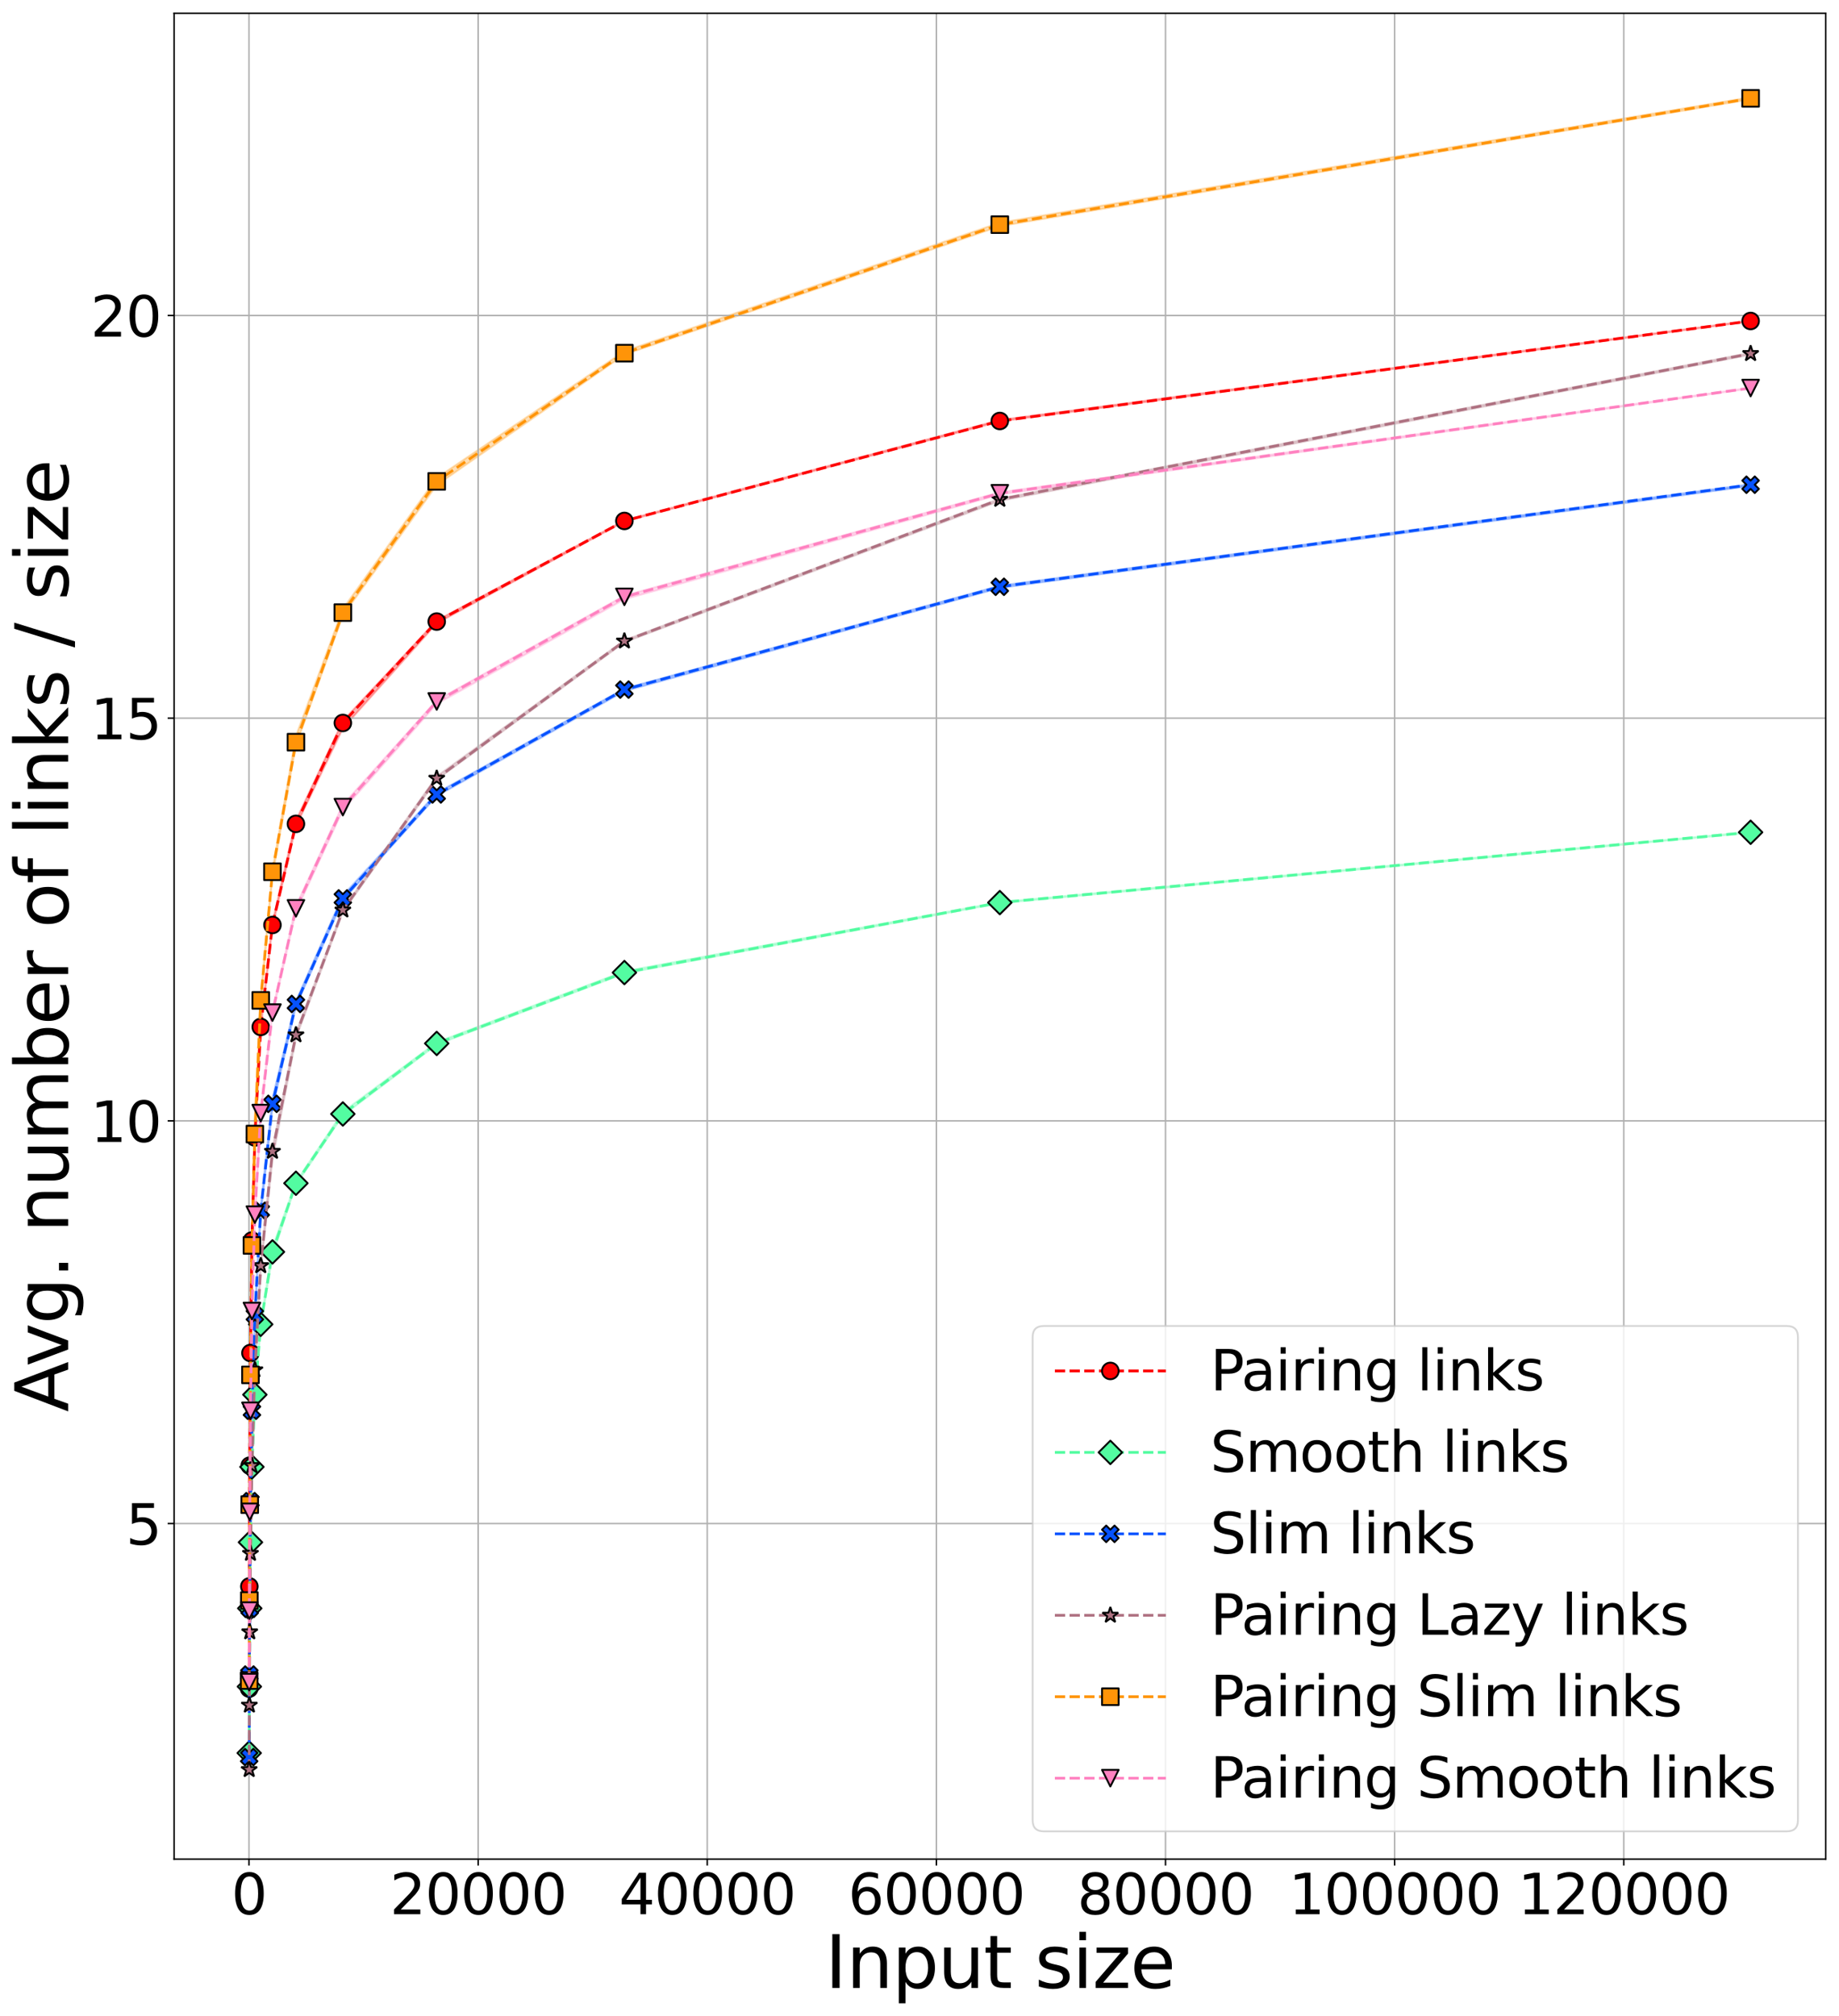 <?xml version="1.0" encoding="utf-8" standalone="no"?>
<!DOCTYPE svg PUBLIC "-//W3C//DTD SVG 1.1//EN"
  "http://www.w3.org/Graphics/SVG/1.1/DTD/svg11.dtd">
<svg height="1090.099pt" version="1.1" viewBox="0 0 994.12 1090.099" width="994.12pt" xmlns="http://www.w3.org/2000/svg" xmlns:xlink="http://www.w3.org/1999/xlink">
 <defs>
  <style type="text/css">*{stroke-linecap:butt;stroke-linejoin:round;}</style>
 </defs>
 <g id="figure_1">
  <g id="patch_1">
   <path d="M 0 1090.099 
L 994.12 1090.099 
L 994.12 0 
L 0 0 
z
" style="fill:#ffffff;"/>
  </g>
  <g id="axes_1">
   <g id="patch_2">
    <path d="M 94.12 1005.12 
L 986.92 1005.12 
L 986.92 7.2 
L 94.12 7.2 
z
" style="fill:#ffffff;"/>
   </g>
   <g id="PolyCollection_1">
    <defs>
     <path d="M 134.702 -184.765 
L 134.702 -171.159 
L 134.801 -217.421 
L 134.999 -293.618 
L 135.395 -355.187 
L 136.188 -414.886 
L 137.773 -471.353 
L 140.944 -533.816 
L 147.286 -589.135 
L 159.969 -643.37 
L 185.336 -696.335 
L 236.069 -753.094 
L 337.536 -808.142 
L 540.47 -862.243 
L 946.338 -916.361 
L 946.338 -916.766 
L 946.338 -916.766 
L 540.47 -863.028 
L 337.536 -808.76 
L 236.069 -754.668 
L 185.336 -700.39 
L 159.969 -646.485 
L 147.286 -591.304 
L 140.944 -535.644 
L 137.773 -479.602 
L 136.188 -421.349 
L 135.395 -365.052 
L 134.999 -303.823 
L 134.801 -241.913 
L 134.702 -184.765 
z
" id="m5016febc7d" style="stroke:#fe0002;stroke-opacity:0.3;"/>
    </defs>
    <g clip-path="url(#p5a6d8e1f2a)">
     <use style="fill:#fe0002;fill-opacity:0.3;stroke:#fe0002;stroke-opacity:0.3;" x="0" xlink:href="#m5016febc7d" y="1090.099"/>
    </g>
   </g>
   <g id="PolyCollection_2">
    <defs>
     <path d="M 134.702 -152.11 
L 134.702 -135.782 
L 134.801 -172.519 
L 134.999 -214.019 
L 135.395 -251.778 
L 136.188 -293.278 
L 137.773 -334.608 
L 140.944 -372.578 
L 147.286 -411.357 
L 159.969 -449.455 
L 185.336 -486.99 
L 236.069 -525.296 
L 337.536 -563.751 
L 540.47 -601.757 
L 946.338 -639.839 
L 946.338 -640.343 
L 946.338 -640.343 
L 540.47 -602.404 
L 337.536 -565.02 
L 236.069 -526.622 
L 185.336 -489.01 
L 159.969 -451.018 
L 147.286 -415.63 
L 140.944 -374.662 
L 137.773 -337.074 
L 136.188 -301.271 
L 135.395 -258.581 
L 134.999 -228.987 
L 134.801 -186.126 
L 134.702 -152.11 
z
" id="m55e5a6b02f" style="stroke:#53fca1;stroke-opacity:0.3;"/>
    </defs>
    <g clip-path="url(#p5a6d8e1f2a)">
     <use style="fill:#53fca1;fill-opacity:0.3;stroke:#53fca1;stroke-opacity:0.3;" x="0" xlink:href="#m55e5a6b02f" y="1090.099"/>
    </g>
   </g>
   <g id="PolyCollection_3">
    <defs>
     <path d="M 134.702 -146.667 
L 134.702 -130.339 
L 134.801 -179.323 
L 134.999 -210.618 
L 135.395 -273.888 
L 136.188 -324.062 
L 137.773 -376.023 
L 140.944 -433.043 
L 147.286 -491.019 
L 159.969 -546.019 
L 185.336 -603.295 
L 236.069 -659.693 
L 337.536 -716.393 
L 540.47 -772.199 
L 946.338 -827.328 
L 946.338 -828.353 
L 946.338 -828.353 
L 540.47 -773.451 
L 337.536 -717.833 
L 236.069 -661.425 
L 185.336 -605.936 
L 159.969 -548.89 
L 147.286 -496.292 
L 140.944 -437.89 
L 137.773 -380.955 
L 136.188 -328.655 
L 135.395 -281.372 
L 134.999 -235.79 
L 134.801 -195.651 
L 134.702 -146.667 
z
" id="m3b54f3c8e2" style="stroke:#0652ff;stroke-opacity:0.3;"/>
    </defs>
    <g clip-path="url(#p5a6d8e1f2a)">
     <use style="fill:#0652ff;fill-opacity:0.3;stroke:#0652ff;stroke-opacity:0.3;" x="0" xlink:href="#m3b54f3c8e2" y="1090.099"/>
    </g>
   </g>
   <g id="PolyCollection_4">
    <defs>
     <path d="M 134.702 -137.142 
L 134.702 -130.339 
L 134.801 -165.036 
L 134.999 -204.835 
L 135.395 -247.866 
L 136.188 -294.893 
L 137.773 -343.835 
L 140.944 -402.959 
L 147.286 -463.041 
L 159.969 -528.788 
L 185.336 -596.983 
L 236.069 -668.548 
L 337.536 -742.823 
L 540.47 -819.248 
L 946.338 -898.344 
L 946.338 -899.41 
L 946.338 -899.41 
L 540.47 -820.516 
L 337.536 -743.968 
L 236.069 -670.393 
L 185.336 -598.431 
L 159.969 -531.674 
L 147.286 -469.419 
L 140.944 -407.849 
L 137.773 -354.082 
L 136.188 -300.251 
L 135.395 -252.628 
L 134.999 -214.7 
L 134.801 -173.2 
L 134.702 -137.142 
z
" id="mf29728b26a" style="stroke:#ae7181;stroke-opacity:0.3;"/>
    </defs>
    <g clip-path="url(#p5a6d8e1f2a)">
     <use style="fill:#ae7181;fill-opacity:0.3;stroke:#ae7181;stroke-opacity:0.3;" x="0" xlink:href="#mf29728b26a" y="1090.099"/>
    </g>
   </g>
   <g id="PolyCollection_5">
    <defs>
     <path d="M 134.702 -184.765 
L 134.702 -177.962 
L 134.801 -214.7 
L 134.999 -259.261 
L 135.395 -335.798 
L 136.188 -410.549 
L 137.773 -468.59 
L 140.944 -547.38 
L 147.286 -616.731 
L 159.969 -687.092 
L 185.336 -757.333 
L 236.069 -827.821 
L 337.536 -898.384 
L 540.47 -967.766 
L 946.338 -1036.419 
L 946.338 -1037.539 
L 946.338 -1037.539 
L 540.47 -969.73 
L 337.536 -900.254 
L 236.069 -831.709 
L 185.336 -760.923 
L 159.969 -692.184 
L 147.286 -619.793 
L 140.944 -551.972 
L 137.773 -485.13 
L 136.188 -422.455 
L 135.395 -354.847 
L 134.999 -289.196 
L 134.801 -243.954 
L 134.702 -184.765 
z
" id="mccf83c9c33" style="stroke:#ff9408;stroke-opacity:0.3;"/>
    </defs>
    <g clip-path="url(#p5a6d8e1f2a)">
     <use style="fill:#ff9408;fill-opacity:0.3;stroke:#ff9408;stroke-opacity:0.3;" x="0" xlink:href="#mccf83c9c33" y="1090.099"/>
    </g>
   </g>
   <g id="PolyCollection_6">
    <defs>
     <path d="M 134.702 -191.569 
L 134.702 -165.716 
L 134.801 -208.577 
L 134.999 -269.806 
L 135.395 -316.409 
L 136.188 -377.893 
L 137.773 -429.811 
L 140.944 -486.406 
L 147.286 -541.767 
L 159.969 -597.283 
L 185.336 -652.098 
L 236.069 -709.479 
L 337.536 -766.08 
L 540.47 -822.694 
L 946.338 -880.075 
L 946.338 -880.442 
L 946.338 -880.442 
L 540.47 -823.957 
L 337.536 -768.095 
L 236.069 -711.577 
L 185.336 -655.082 
L 159.969 -600.318 
L 147.286 -543.606 
L 140.944 -489.51 
L 137.773 -438.358 
L 136.188 -389.969 
L 135.395 -334.608 
L 134.999 -277.97 
L 134.801 -226.946 
L 134.702 -191.569 
z
" id="m7348fcbf66" style="stroke:#ff81c0;stroke-opacity:0.3;"/>
    </defs>
    <g clip-path="url(#p5a6d8e1f2a)">
     <use style="fill:#ff81c0;fill-opacity:0.3;stroke:#ff81c0;stroke-opacity:0.3;" x="0" xlink:href="#m7348fcbf66" y="1090.099"/>
    </g>
   </g>
   <g id="matplotlib.axis_1">
    <g id="xtick_1">
     <g id="line2d_1">
      <path clip-path="url(#p5a6d8e1f2a)" d="M 134.602 1005.12 
L 134.602 7.2 
" style="fill:none;stroke:#b0b0b0;stroke-linecap:square;stroke-width:0.8;"/>
     </g>
     <g id="line2d_2">
      <defs>
       <path d="M 0 0 
L 0 3.5 
" id="m77de01a3bf" style="stroke:#000000;stroke-width:0.8;"/>
      </defs>
      <g>
       <use style="stroke:#000000;stroke-width:0.8;" x="134.602" xlink:href="#m77de01a3bf" y="1005.12"/>
      </g>
     </g>
     <g id="text_1">
      <!-- 0 -->
      <g transform="translate(125.059 1034.915)scale(0.3 -0.3)">
       <defs>
        <path d="M 2034 4250 
Q 1547 4250 1301 3770 
Q 1056 3291 1056 2328 
Q 1056 1369 1301 889 
Q 1547 409 2034 409 
Q 2525 409 2770 889 
Q 3016 1369 3016 2328 
Q 3016 3291 2770 3770 
Q 2525 4250 2034 4250 
z
M 2034 4750 
Q 2819 4750 3233 4129 
Q 3647 3509 3647 2328 
Q 3647 1150 3233 529 
Q 2819 -91 2034 -91 
Q 1250 -91 836 529 
Q 422 1150 422 2328 
Q 422 3509 836 4129 
Q 1250 4750 2034 4750 
z
" id="DejaVuSans-30" transform="scale(0.016)"/>
       </defs>
       <use xlink:href="#DejaVuSans-30"/>
      </g>
     </g>
    </g>
    <g id="xtick_2">
     <g id="line2d_3">
      <path clip-path="url(#p5a6d8e1f2a)" d="M 258.463 1005.12 
L 258.463 7.2 
" style="fill:none;stroke:#b0b0b0;stroke-linecap:square;stroke-width:0.8;"/>
     </g>
     <g id="line2d_4">
      <g>
       <use style="stroke:#000000;stroke-width:0.8;" x="258.463" xlink:href="#m77de01a3bf" y="1005.12"/>
      </g>
     </g>
     <g id="text_2">
      <!-- 20000 -->
      <g transform="translate(210.745 1034.915)scale(0.3 -0.3)">
       <defs>
        <path d="M 1228 531 
L 3431 531 
L 3431 0 
L 469 0 
L 469 531 
Q 828 903 1448 1529 
Q 2069 2156 2228 2338 
Q 2531 2678 2651 2914 
Q 2772 3150 2772 3378 
Q 2772 3750 2511 3984 
Q 2250 4219 1831 4219 
Q 1534 4219 1204 4116 
Q 875 4013 500 3803 
L 500 4441 
Q 881 4594 1212 4672 
Q 1544 4750 1819 4750 
Q 2544 4750 2975 4387 
Q 3406 4025 3406 3419 
Q 3406 3131 3298 2873 
Q 3191 2616 2906 2266 
Q 2828 2175 2409 1742 
Q 1991 1309 1228 531 
z
" id="DejaVuSans-32" transform="scale(0.016)"/>
       </defs>
       <use xlink:href="#DejaVuSans-32"/>
       <use x="63.623" xlink:href="#DejaVuSans-30"/>
       <use x="127.246" xlink:href="#DejaVuSans-30"/>
       <use x="190.869" xlink:href="#DejaVuSans-30"/>
       <use x="254.492" xlink:href="#DejaVuSans-30"/>
      </g>
     </g>
    </g>
    <g id="xtick_3">
     <g id="line2d_5">
      <path clip-path="url(#p5a6d8e1f2a)" d="M 382.324 1005.12 
L 382.324 7.2 
" style="fill:none;stroke:#b0b0b0;stroke-linecap:square;stroke-width:0.8;"/>
     </g>
     <g id="line2d_6">
      <g>
       <use style="stroke:#000000;stroke-width:0.8;" x="382.324" xlink:href="#m77de01a3bf" y="1005.12"/>
      </g>
     </g>
     <g id="text_3">
      <!-- 40000 -->
      <g transform="translate(334.606 1034.915)scale(0.3 -0.3)">
       <defs>
        <path d="M 2419 4116 
L 825 1625 
L 2419 1625 
L 2419 4116 
z
M 2253 4666 
L 3047 4666 
L 3047 1625 
L 3713 1625 
L 3713 1100 
L 3047 1100 
L 3047 0 
L 2419 0 
L 2419 1100 
L 313 1100 
L 313 1709 
L 2253 4666 
z
" id="DejaVuSans-34" transform="scale(0.016)"/>
       </defs>
       <use xlink:href="#DejaVuSans-34"/>
       <use x="63.623" xlink:href="#DejaVuSans-30"/>
       <use x="127.246" xlink:href="#DejaVuSans-30"/>
       <use x="190.869" xlink:href="#DejaVuSans-30"/>
       <use x="254.492" xlink:href="#DejaVuSans-30"/>
      </g>
     </g>
    </g>
    <g id="xtick_4">
     <g id="line2d_7">
      <path clip-path="url(#p5a6d8e1f2a)" d="M 506.185 1005.12 
L 506.185 7.2 
" style="fill:none;stroke:#b0b0b0;stroke-linecap:square;stroke-width:0.8;"/>
     </g>
     <g id="line2d_8">
      <g>
       <use style="stroke:#000000;stroke-width:0.8;" x="506.185" xlink:href="#m77de01a3bf" y="1005.12"/>
      </g>
     </g>
     <g id="text_4">
      <!-- 60000 -->
      <g transform="translate(458.467 1034.915)scale(0.3 -0.3)">
       <defs>
        <path d="M 2113 2584 
Q 1688 2584 1439 2293 
Q 1191 2003 1191 1497 
Q 1191 994 1439 701 
Q 1688 409 2113 409 
Q 2538 409 2786 701 
Q 3034 994 3034 1497 
Q 3034 2003 2786 2293 
Q 2538 2584 2113 2584 
z
M 3366 4563 
L 3366 3988 
Q 3128 4100 2886 4159 
Q 2644 4219 2406 4219 
Q 1781 4219 1451 3797 
Q 1122 3375 1075 2522 
Q 1259 2794 1537 2939 
Q 1816 3084 2150 3084 
Q 2853 3084 3261 2657 
Q 3669 2231 3669 1497 
Q 3669 778 3244 343 
Q 2819 -91 2113 -91 
Q 1303 -91 875 529 
Q 447 1150 447 2328 
Q 447 3434 972 4092 
Q 1497 4750 2381 4750 
Q 2619 4750 2861 4703 
Q 3103 4656 3366 4563 
z
" id="DejaVuSans-36" transform="scale(0.016)"/>
       </defs>
       <use xlink:href="#DejaVuSans-36"/>
       <use x="63.623" xlink:href="#DejaVuSans-30"/>
       <use x="127.246" xlink:href="#DejaVuSans-30"/>
       <use x="190.869" xlink:href="#DejaVuSans-30"/>
       <use x="254.492" xlink:href="#DejaVuSans-30"/>
      </g>
     </g>
    </g>
    <g id="xtick_5">
     <g id="line2d_9">
      <path clip-path="url(#p5a6d8e1f2a)" d="M 630.046 1005.12 
L 630.046 7.2 
" style="fill:none;stroke:#b0b0b0;stroke-linecap:square;stroke-width:0.8;"/>
     </g>
     <g id="line2d_10">
      <g>
       <use style="stroke:#000000;stroke-width:0.8;" x="630.046" xlink:href="#m77de01a3bf" y="1005.12"/>
      </g>
     </g>
     <g id="text_5">
      <!-- 80000 -->
      <g transform="translate(582.328 1034.915)scale(0.3 -0.3)">
       <defs>
        <path d="M 2034 2216 
Q 1584 2216 1326 1975 
Q 1069 1734 1069 1313 
Q 1069 891 1326 650 
Q 1584 409 2034 409 
Q 2484 409 2743 651 
Q 3003 894 3003 1313 
Q 3003 1734 2745 1975 
Q 2488 2216 2034 2216 
z
M 1403 2484 
Q 997 2584 770 2862 
Q 544 3141 544 3541 
Q 544 4100 942 4425 
Q 1341 4750 2034 4750 
Q 2731 4750 3128 4425 
Q 3525 4100 3525 3541 
Q 3525 3141 3298 2862 
Q 3072 2584 2669 2484 
Q 3125 2378 3379 2068 
Q 3634 1759 3634 1313 
Q 3634 634 3220 271 
Q 2806 -91 2034 -91 
Q 1263 -91 848 271 
Q 434 634 434 1313 
Q 434 1759 690 2068 
Q 947 2378 1403 2484 
z
M 1172 3481 
Q 1172 3119 1398 2916 
Q 1625 2713 2034 2713 
Q 2441 2713 2670 2916 
Q 2900 3119 2900 3481 
Q 2900 3844 2670 4047 
Q 2441 4250 2034 4250 
Q 1625 4250 1398 4047 
Q 1172 3844 1172 3481 
z
" id="DejaVuSans-38" transform="scale(0.016)"/>
       </defs>
       <use xlink:href="#DejaVuSans-38"/>
       <use x="63.623" xlink:href="#DejaVuSans-30"/>
       <use x="127.246" xlink:href="#DejaVuSans-30"/>
       <use x="190.869" xlink:href="#DejaVuSans-30"/>
       <use x="254.492" xlink:href="#DejaVuSans-30"/>
      </g>
     </g>
    </g>
    <g id="xtick_6">
     <g id="line2d_11">
      <path clip-path="url(#p5a6d8e1f2a)" d="M 753.907 1005.12 
L 753.907 7.2 
" style="fill:none;stroke:#b0b0b0;stroke-linecap:square;stroke-width:0.8;"/>
     </g>
     <g id="line2d_12">
      <g>
       <use style="stroke:#000000;stroke-width:0.8;" x="753.907" xlink:href="#m77de01a3bf" y="1005.12"/>
      </g>
     </g>
     <g id="text_6">
      <!-- 100000 -->
      <g transform="translate(696.645 1034.915)scale(0.3 -0.3)">
       <defs>
        <path d="M 794 531 
L 1825 531 
L 1825 4091 
L 703 3866 
L 703 4441 
L 1819 4666 
L 2450 4666 
L 2450 531 
L 3481 531 
L 3481 0 
L 794 0 
L 794 531 
z
" id="DejaVuSans-31" transform="scale(0.016)"/>
       </defs>
       <use xlink:href="#DejaVuSans-31"/>
       <use x="63.623" xlink:href="#DejaVuSans-30"/>
       <use x="127.246" xlink:href="#DejaVuSans-30"/>
       <use x="190.869" xlink:href="#DejaVuSans-30"/>
       <use x="254.492" xlink:href="#DejaVuSans-30"/>
       <use x="318.115" xlink:href="#DejaVuSans-30"/>
      </g>
     </g>
    </g>
    <g id="xtick_7">
     <g id="line2d_13">
      <path clip-path="url(#p5a6d8e1f2a)" d="M 877.768 1005.12 
L 877.768 7.2 
" style="fill:none;stroke:#b0b0b0;stroke-linecap:square;stroke-width:0.8;"/>
     </g>
     <g id="line2d_14">
      <g>
       <use style="stroke:#000000;stroke-width:0.8;" x="877.768" xlink:href="#m77de01a3bf" y="1005.12"/>
      </g>
     </g>
     <g id="text_7">
      <!-- 120000 -->
      <g transform="translate(820.506 1034.915)scale(0.3 -0.3)">
       <use xlink:href="#DejaVuSans-31"/>
       <use x="63.623" xlink:href="#DejaVuSans-32"/>
       <use x="127.246" xlink:href="#DejaVuSans-30"/>
       <use x="190.869" xlink:href="#DejaVuSans-30"/>
       <use x="254.492" xlink:href="#DejaVuSans-30"/>
       <use x="318.115" xlink:href="#DejaVuSans-30"/>
      </g>
     </g>
    </g>
    <g id="text_8">
     <!-- Input size -->
     <g transform="translate(446.021 1074.788)scale(0.39 -0.39)">
      <defs>
       <path d="M 628 4666 
L 1259 4666 
L 1259 0 
L 628 0 
L 628 4666 
z
" id="DejaVuSans-49" transform="scale(0.016)"/>
       <path d="M 3513 2113 
L 3513 0 
L 2938 0 
L 2938 2094 
Q 2938 2591 2744 2837 
Q 2550 3084 2163 3084 
Q 1697 3084 1428 2787 
Q 1159 2491 1159 1978 
L 1159 0 
L 581 0 
L 581 3500 
L 1159 3500 
L 1159 2956 
Q 1366 3272 1645 3428 
Q 1925 3584 2291 3584 
Q 2894 3584 3203 3211 
Q 3513 2838 3513 2113 
z
" id="DejaVuSans-6e" transform="scale(0.016)"/>
       <path d="M 1159 525 
L 1159 -1331 
L 581 -1331 
L 581 3500 
L 1159 3500 
L 1159 2969 
Q 1341 3281 1617 3432 
Q 1894 3584 2278 3584 
Q 2916 3584 3314 3078 
Q 3713 2572 3713 1747 
Q 3713 922 3314 415 
Q 2916 -91 2278 -91 
Q 1894 -91 1617 61 
Q 1341 213 1159 525 
z
M 3116 1747 
Q 3116 2381 2855 2742 
Q 2594 3103 2138 3103 
Q 1681 3103 1420 2742 
Q 1159 2381 1159 1747 
Q 1159 1113 1420 752 
Q 1681 391 2138 391 
Q 2594 391 2855 752 
Q 3116 1113 3116 1747 
z
" id="DejaVuSans-70" transform="scale(0.016)"/>
       <path d="M 544 1381 
L 544 3500 
L 1119 3500 
L 1119 1403 
Q 1119 906 1312 657 
Q 1506 409 1894 409 
Q 2359 409 2629 706 
Q 2900 1003 2900 1516 
L 2900 3500 
L 3475 3500 
L 3475 0 
L 2900 0 
L 2900 538 
Q 2691 219 2414 64 
Q 2138 -91 1772 -91 
Q 1169 -91 856 284 
Q 544 659 544 1381 
z
M 1991 3584 
L 1991 3584 
z
" id="DejaVuSans-75" transform="scale(0.016)"/>
       <path d="M 1172 4494 
L 1172 3500 
L 2356 3500 
L 2356 3053 
L 1172 3053 
L 1172 1153 
Q 1172 725 1289 603 
Q 1406 481 1766 481 
L 2356 481 
L 2356 0 
L 1766 0 
Q 1100 0 847 248 
Q 594 497 594 1153 
L 594 3053 
L 172 3053 
L 172 3500 
L 594 3500 
L 594 4494 
L 1172 4494 
z
" id="DejaVuSans-74" transform="scale(0.016)"/>
       <path id="DejaVuSans-20" transform="scale(0.016)"/>
       <path d="M 2834 3397 
L 2834 2853 
Q 2591 2978 2328 3040 
Q 2066 3103 1784 3103 
Q 1356 3103 1142 2972 
Q 928 2841 928 2578 
Q 928 2378 1081 2264 
Q 1234 2150 1697 2047 
L 1894 2003 
Q 2506 1872 2764 1633 
Q 3022 1394 3022 966 
Q 3022 478 2636 193 
Q 2250 -91 1575 -91 
Q 1294 -91 989 -36 
Q 684 19 347 128 
L 347 722 
Q 666 556 975 473 
Q 1284 391 1588 391 
Q 1994 391 2212 530 
Q 2431 669 2431 922 
Q 2431 1156 2273 1281 
Q 2116 1406 1581 1522 
L 1381 1569 
Q 847 1681 609 1914 
Q 372 2147 372 2553 
Q 372 3047 722 3315 
Q 1072 3584 1716 3584 
Q 2034 3584 2315 3537 
Q 2597 3491 2834 3397 
z
" id="DejaVuSans-73" transform="scale(0.016)"/>
       <path d="M 603 3500 
L 1178 3500 
L 1178 0 
L 603 0 
L 603 3500 
z
M 603 4863 
L 1178 4863 
L 1178 4134 
L 603 4134 
L 603 4863 
z
" id="DejaVuSans-69" transform="scale(0.016)"/>
       <path d="M 353 3500 
L 3084 3500 
L 3084 2975 
L 922 459 
L 3084 459 
L 3084 0 
L 275 0 
L 275 525 
L 2438 3041 
L 353 3041 
L 353 3500 
z
" id="DejaVuSans-7a" transform="scale(0.016)"/>
       <path d="M 3597 1894 
L 3597 1613 
L 953 1613 
Q 991 1019 1311 708 
Q 1631 397 2203 397 
Q 2534 397 2845 478 
Q 3156 559 3463 722 
L 3463 178 
Q 3153 47 2828 -22 
Q 2503 -91 2169 -91 
Q 1331 -91 842 396 
Q 353 884 353 1716 
Q 353 2575 817 3079 
Q 1281 3584 2069 3584 
Q 2775 3584 3186 3129 
Q 3597 2675 3597 1894 
z
M 3022 2063 
Q 3016 2534 2758 2815 
Q 2500 3097 2075 3097 
Q 1594 3097 1305 2825 
Q 1016 2553 972 2059 
L 3022 2063 
z
" id="DejaVuSans-65" transform="scale(0.016)"/>
      </defs>
      <use xlink:href="#DejaVuSans-49"/>
      <use x="29.492" xlink:href="#DejaVuSans-6e"/>
      <use x="92.871" xlink:href="#DejaVuSans-70"/>
      <use x="156.348" xlink:href="#DejaVuSans-75"/>
      <use x="219.727" xlink:href="#DejaVuSans-74"/>
      <use x="258.936" xlink:href="#DejaVuSans-20"/>
      <use x="290.723" xlink:href="#DejaVuSans-73"/>
      <use x="342.822" xlink:href="#DejaVuSans-69"/>
      <use x="370.605" xlink:href="#DejaVuSans-7a"/>
      <use x="423.096" xlink:href="#DejaVuSans-65"/>
     </g>
    </g>
   </g>
   <g id="matplotlib.axis_2">
    <g id="ytick_1">
     <g id="line2d_15">
      <path clip-path="url(#p5a6d8e1f2a)" d="M 94.12 823.694 
L 986.92 823.694 
" style="fill:none;stroke:#b0b0b0;stroke-linecap:square;stroke-width:0.8;"/>
     </g>
     <g id="line2d_16">
      <defs>
       <path d="M 0 0 
L -3.5 0 
" id="m01e363e417" style="stroke:#000000;stroke-width:0.8;"/>
      </defs>
      <g>
       <use style="stroke:#000000;stroke-width:0.8;" x="94.12" xlink:href="#m01e363e417" y="823.694"/>
      </g>
     </g>
     <g id="text_9">
      <!-- 5 -->
      <g transform="translate(68.032 835.092)scale(0.3 -0.3)">
       <defs>
        <path d="M 691 4666 
L 3169 4666 
L 3169 4134 
L 1269 4134 
L 1269 2991 
Q 1406 3038 1543 3061 
Q 1681 3084 1819 3084 
Q 2600 3084 3056 2656 
Q 3513 2228 3513 1497 
Q 3513 744 3044 326 
Q 2575 -91 1722 -91 
Q 1428 -91 1123 -41 
Q 819 9 494 109 
L 494 744 
Q 775 591 1075 516 
Q 1375 441 1709 441 
Q 2250 441 2565 725 
Q 2881 1009 2881 1497 
Q 2881 1984 2565 2268 
Q 2250 2553 1709 2553 
Q 1456 2553 1204 2497 
Q 953 2441 691 2322 
L 691 4666 
z
" id="DejaVuSans-35" transform="scale(0.016)"/>
       </defs>
       <use xlink:href="#DejaVuSans-35"/>
      </g>
     </g>
    </g>
    <g id="ytick_2">
     <g id="line2d_17">
      <path clip-path="url(#p5a6d8e1f2a)" d="M 94.12 605.989 
L 986.92 605.989 
" style="fill:none;stroke:#b0b0b0;stroke-linecap:square;stroke-width:0.8;"/>
     </g>
     <g id="line2d_18">
      <g>
       <use style="stroke:#000000;stroke-width:0.8;" x="94.12" xlink:href="#m01e363e417" y="605.989"/>
      </g>
     </g>
     <g id="text_10">
      <!-- 10 -->
      <g transform="translate(48.945 617.387)scale(0.3 -0.3)">
       <use xlink:href="#DejaVuSans-31"/>
       <use x="63.623" xlink:href="#DejaVuSans-30"/>
      </g>
     </g>
    </g>
    <g id="ytick_3">
     <g id="line2d_19">
      <path clip-path="url(#p5a6d8e1f2a)" d="M 94.12 388.284 
L 986.92 388.284 
" style="fill:none;stroke:#b0b0b0;stroke-linecap:square;stroke-width:0.8;"/>
     </g>
     <g id="line2d_20">
      <g>
       <use style="stroke:#000000;stroke-width:0.8;" x="94.12" xlink:href="#m01e363e417" y="388.284"/>
      </g>
     </g>
     <g id="text_11">
      <!-- 15 -->
      <g transform="translate(48.945 399.682)scale(0.3 -0.3)">
       <use xlink:href="#DejaVuSans-31"/>
       <use x="63.623" xlink:href="#DejaVuSans-35"/>
      </g>
     </g>
    </g>
    <g id="ytick_4">
     <g id="line2d_21">
      <path clip-path="url(#p5a6d8e1f2a)" d="M 94.12 170.579 
L 986.92 170.579 
" style="fill:none;stroke:#b0b0b0;stroke-linecap:square;stroke-width:0.8;"/>
     </g>
     <g id="line2d_22">
      <g>
       <use style="stroke:#000000;stroke-width:0.8;" x="94.12" xlink:href="#m01e363e417" y="170.579"/>
      </g>
     </g>
     <g id="text_12">
      <!-- 20 -->
      <g transform="translate(48.945 181.977)scale(0.3 -0.3)">
       <use xlink:href="#DejaVuSans-32"/>
       <use x="63.623" xlink:href="#DejaVuSans-30"/>
      </g>
     </g>
    </g>
    <g id="text_13">
     <!-- Avg. number of links / size -->
     <g transform="translate(36.834 763.38)rotate(-90)scale(0.39 -0.39)">
      <defs>
       <path d="M 2188 4044 
L 1331 1722 
L 3047 1722 
L 2188 4044 
z
M 1831 4666 
L 2547 4666 
L 4325 0 
L 3669 0 
L 3244 1197 
L 1141 1197 
L 716 0 
L 50 0 
L 1831 4666 
z
" id="DejaVuSans-41" transform="scale(0.016)"/>
       <path d="M 191 3500 
L 800 3500 
L 1894 563 
L 2988 3500 
L 3597 3500 
L 2284 0 
L 1503 0 
L 191 3500 
z
" id="DejaVuSans-76" transform="scale(0.016)"/>
       <path d="M 2906 1791 
Q 2906 2416 2648 2759 
Q 2391 3103 1925 3103 
Q 1463 3103 1205 2759 
Q 947 2416 947 1791 
Q 947 1169 1205 825 
Q 1463 481 1925 481 
Q 2391 481 2648 825 
Q 2906 1169 2906 1791 
z
M 3481 434 
Q 3481 -459 3084 -895 
Q 2688 -1331 1869 -1331 
Q 1566 -1331 1297 -1286 
Q 1028 -1241 775 -1147 
L 775 -588 
Q 1028 -725 1275 -790 
Q 1522 -856 1778 -856 
Q 2344 -856 2625 -561 
Q 2906 -266 2906 331 
L 2906 616 
Q 2728 306 2450 153 
Q 2172 0 1784 0 
Q 1141 0 747 490 
Q 353 981 353 1791 
Q 353 2603 747 3093 
Q 1141 3584 1784 3584 
Q 2172 3584 2450 3431 
Q 2728 3278 2906 2969 
L 2906 3500 
L 3481 3500 
L 3481 434 
z
" id="DejaVuSans-67" transform="scale(0.016)"/>
       <path d="M 684 794 
L 1344 794 
L 1344 0 
L 684 0 
L 684 794 
z
" id="DejaVuSans-2e" transform="scale(0.016)"/>
       <path d="M 3328 2828 
Q 3544 3216 3844 3400 
Q 4144 3584 4550 3584 
Q 5097 3584 5394 3201 
Q 5691 2819 5691 2113 
L 5691 0 
L 5113 0 
L 5113 2094 
Q 5113 2597 4934 2840 
Q 4756 3084 4391 3084 
Q 3944 3084 3684 2787 
Q 3425 2491 3425 1978 
L 3425 0 
L 2847 0 
L 2847 2094 
Q 2847 2600 2669 2842 
Q 2491 3084 2119 3084 
Q 1678 3084 1418 2786 
Q 1159 2488 1159 1978 
L 1159 0 
L 581 0 
L 581 3500 
L 1159 3500 
L 1159 2956 
Q 1356 3278 1631 3431 
Q 1906 3584 2284 3584 
Q 2666 3584 2933 3390 
Q 3200 3197 3328 2828 
z
" id="DejaVuSans-6d" transform="scale(0.016)"/>
       <path d="M 3116 1747 
Q 3116 2381 2855 2742 
Q 2594 3103 2138 3103 
Q 1681 3103 1420 2742 
Q 1159 2381 1159 1747 
Q 1159 1113 1420 752 
Q 1681 391 2138 391 
Q 2594 391 2855 752 
Q 3116 1113 3116 1747 
z
M 1159 2969 
Q 1341 3281 1617 3432 
Q 1894 3584 2278 3584 
Q 2916 3584 3314 3078 
Q 3713 2572 3713 1747 
Q 3713 922 3314 415 
Q 2916 -91 2278 -91 
Q 1894 -91 1617 61 
Q 1341 213 1159 525 
L 1159 0 
L 581 0 
L 581 4863 
L 1159 4863 
L 1159 2969 
z
" id="DejaVuSans-62" transform="scale(0.016)"/>
       <path d="M 2631 2963 
Q 2534 3019 2420 3045 
Q 2306 3072 2169 3072 
Q 1681 3072 1420 2755 
Q 1159 2438 1159 1844 
L 1159 0 
L 581 0 
L 581 3500 
L 1159 3500 
L 1159 2956 
Q 1341 3275 1631 3429 
Q 1922 3584 2338 3584 
Q 2397 3584 2469 3576 
Q 2541 3569 2628 3553 
L 2631 2963 
z
" id="DejaVuSans-72" transform="scale(0.016)"/>
       <path d="M 1959 3097 
Q 1497 3097 1228 2736 
Q 959 2375 959 1747 
Q 959 1119 1226 758 
Q 1494 397 1959 397 
Q 2419 397 2687 759 
Q 2956 1122 2956 1747 
Q 2956 2369 2687 2733 
Q 2419 3097 1959 3097 
z
M 1959 3584 
Q 2709 3584 3137 3096 
Q 3566 2609 3566 1747 
Q 3566 888 3137 398 
Q 2709 -91 1959 -91 
Q 1206 -91 779 398 
Q 353 888 353 1747 
Q 353 2609 779 3096 
Q 1206 3584 1959 3584 
z
" id="DejaVuSans-6f" transform="scale(0.016)"/>
       <path d="M 2375 4863 
L 2375 4384 
L 1825 4384 
Q 1516 4384 1395 4259 
Q 1275 4134 1275 3809 
L 1275 3500 
L 2222 3500 
L 2222 3053 
L 1275 3053 
L 1275 0 
L 697 0 
L 697 3053 
L 147 3053 
L 147 3500 
L 697 3500 
L 697 3744 
Q 697 4328 969 4595 
Q 1241 4863 1831 4863 
L 2375 4863 
z
" id="DejaVuSans-66" transform="scale(0.016)"/>
       <path d="M 603 4863 
L 1178 4863 
L 1178 0 
L 603 0 
L 603 4863 
z
" id="DejaVuSans-6c" transform="scale(0.016)"/>
       <path d="M 581 4863 
L 1159 4863 
L 1159 1991 
L 2875 3500 
L 3609 3500 
L 1753 1863 
L 3688 0 
L 2938 0 
L 1159 1709 
L 1159 0 
L 581 0 
L 581 4863 
z
" id="DejaVuSans-6b" transform="scale(0.016)"/>
       <path d="M 1625 4666 
L 2156 4666 
L 531 -594 
L 0 -594 
L 1625 4666 
z
" id="DejaVuSans-2f" transform="scale(0.016)"/>
      </defs>
      <use xlink:href="#DejaVuSans-41"/>
      <use x="62.533" xlink:href="#DejaVuSans-76"/>
      <use x="121.713" xlink:href="#DejaVuSans-67"/>
      <use x="185.189" xlink:href="#DejaVuSans-2e"/>
      <use x="216.977" xlink:href="#DejaVuSans-20"/>
      <use x="248.764" xlink:href="#DejaVuSans-6e"/>
      <use x="312.143" xlink:href="#DejaVuSans-75"/>
      <use x="375.521" xlink:href="#DejaVuSans-6d"/>
      <use x="472.934" xlink:href="#DejaVuSans-62"/>
      <use x="536.41" xlink:href="#DejaVuSans-65"/>
      <use x="597.934" xlink:href="#DejaVuSans-72"/>
      <use x="639.047" xlink:href="#DejaVuSans-20"/>
      <use x="670.834" xlink:href="#DejaVuSans-6f"/>
      <use x="732.016" xlink:href="#DejaVuSans-66"/>
      <use x="767.221" xlink:href="#DejaVuSans-20"/>
      <use x="799.008" xlink:href="#DejaVuSans-6c"/>
      <use x="826.791" xlink:href="#DejaVuSans-69"/>
      <use x="854.574" xlink:href="#DejaVuSans-6e"/>
      <use x="917.953" xlink:href="#DejaVuSans-6b"/>
      <use x="975.863" xlink:href="#DejaVuSans-73"/>
      <use x="1027.963" xlink:href="#DejaVuSans-20"/>
      <use x="1059.75" xlink:href="#DejaVuSans-2f"/>
      <use x="1093.441" xlink:href="#DejaVuSans-20"/>
      <use x="1125.229" xlink:href="#DejaVuSans-73"/>
      <use x="1177.328" xlink:href="#DejaVuSans-69"/>
      <use x="1205.111" xlink:href="#DejaVuSans-7a"/>
      <use x="1257.602" xlink:href="#DejaVuSans-65"/>
     </g>
    </g>
   </g>
   <g id="line2d_23">
    <path clip-path="url(#p5a6d8e1f2a)" d="M 134.702 912.953 
L 134.801 857.711 
L 134.999 792.399 
L 135.395 731.51 
L 136.188 670.689 
L 137.773 614.953 
L 140.944 555.228 
L 147.286 500.088 
L 159.969 445.423 
L 185.336 390.862 
L 236.069 336.048 
L 337.536 281.642 
L 540.47 227.6 
L 946.338 173.537 
" style="fill:none;stroke:#fe0002;stroke-dasharray:5.55,2.4;stroke-dashoffset:0;stroke-width:1.5;"/>
    <defs>
     <path d="M 0 4.5 
C 1.193 4.5 2.338 4.026 3.182 3.182 
C 4.026 2.338 4.5 1.193 4.5 0 
C 4.5 -1.193 4.026 -2.338 3.182 -3.182 
C 2.338 -4.026 1.193 -4.5 0 -4.5 
C -1.193 -4.5 -2.338 -4.026 -3.182 -3.182 
C -4.026 -2.338 -4.5 -1.193 -4.5 0 
C -4.5 1.193 -4.026 2.338 -3.182 3.182 
C -2.338 4.026 -1.193 4.5 0 4.5 
z
" id="m170bbb4b2d" style="stroke:#000000;"/>
    </defs>
    <g clip-path="url(#p5a6d8e1f2a)">
     <use style="fill:#fe0002;stroke:#000000;" x="134.702" xlink:href="#m170bbb4b2d" y="912.953"/>
     <use style="fill:#fe0002;stroke:#000000;" x="134.801" xlink:href="#m170bbb4b2d" y="857.711"/>
     <use style="fill:#fe0002;stroke:#000000;" x="134.999" xlink:href="#m170bbb4b2d" y="792.399"/>
     <use style="fill:#fe0002;stroke:#000000;" x="135.395" xlink:href="#m170bbb4b2d" y="731.51"/>
     <use style="fill:#fe0002;stroke:#000000;" x="136.188" xlink:href="#m170bbb4b2d" y="670.689"/>
     <use style="fill:#fe0002;stroke:#000000;" x="137.773" xlink:href="#m170bbb4b2d" y="614.953"/>
     <use style="fill:#fe0002;stroke:#000000;" x="140.944" xlink:href="#m170bbb4b2d" y="555.228"/>
     <use style="fill:#fe0002;stroke:#000000;" x="147.286" xlink:href="#m170bbb4b2d" y="500.088"/>
     <use style="fill:#fe0002;stroke:#000000;" x="159.969" xlink:href="#m170bbb4b2d" y="445.423"/>
     <use style="fill:#fe0002;stroke:#000000;" x="185.336" xlink:href="#m170bbb4b2d" y="390.862"/>
     <use style="fill:#fe0002;stroke:#000000;" x="236.069" xlink:href="#m170bbb4b2d" y="336.048"/>
     <use style="fill:#fe0002;stroke:#000000;" x="337.536" xlink:href="#m170bbb4b2d" y="281.642"/>
     <use style="fill:#fe0002;stroke:#000000;" x="540.47" xlink:href="#m170bbb4b2d" y="227.6"/>
     <use style="fill:#fe0002;stroke:#000000;" x="946.338" xlink:href="#m170bbb4b2d" y="173.537"/>
    </g>
   </g>
   <g id="line2d_24">
    <path clip-path="url(#p5a6d8e1f2a)" d="M 134.702 947.786 
L 134.801 911.865 
L 134.999 869.549 
L 135.395 833.831 
L 136.188 793.08 
L 137.773 754.029 
L 140.944 715.99 
L 147.286 676.841 
L 159.969 639.717 
L 185.336 602.267 
L 236.069 564.131 
L 337.536 525.822 
L 540.47 487.993 
L 946.338 449.971 
" style="fill:none;stroke:#53fca1;stroke-dasharray:5.55,2.4;stroke-dashoffset:0;stroke-width:1.5;"/>
    <defs>
     <path d="M 0 6.364 
L 6.364 0 
L 0 -6.364 
L -6.364 0 
z
" id="me0fa999480" style="stroke:#000000;stroke-linejoin:miter;"/>
    </defs>
    <g clip-path="url(#p5a6d8e1f2a)">
     <use style="fill:#53fca1;stroke:#000000;stroke-linejoin:miter;" x="134.702" xlink:href="#me0fa999480" y="947.786"/>
     <use style="fill:#53fca1;stroke:#000000;stroke-linejoin:miter;" x="134.801" xlink:href="#me0fa999480" y="911.865"/>
     <use style="fill:#53fca1;stroke:#000000;stroke-linejoin:miter;" x="134.999" xlink:href="#me0fa999480" y="869.549"/>
     <use style="fill:#53fca1;stroke:#000000;stroke-linejoin:miter;" x="135.395" xlink:href="#me0fa999480" y="833.831"/>
     <use style="fill:#53fca1;stroke:#000000;stroke-linejoin:miter;" x="136.188" xlink:href="#me0fa999480" y="793.08"/>
     <use style="fill:#53fca1;stroke:#000000;stroke-linejoin:miter;" x="137.773" xlink:href="#me0fa999480" y="754.029"/>
     <use style="fill:#53fca1;stroke:#000000;stroke-linejoin:miter;" x="140.944" xlink:href="#me0fa999480" y="715.99"/>
     <use style="fill:#53fca1;stroke:#000000;stroke-linejoin:miter;" x="147.286" xlink:href="#me0fa999480" y="676.841"/>
     <use style="fill:#53fca1;stroke:#000000;stroke-linejoin:miter;" x="159.969" xlink:href="#me0fa999480" y="639.717"/>
     <use style="fill:#53fca1;stroke:#000000;stroke-linejoin:miter;" x="185.336" xlink:href="#me0fa999480" y="602.267"/>
     <use style="fill:#53fca1;stroke:#000000;stroke-linejoin:miter;" x="236.069" xlink:href="#me0fa999480" y="564.131"/>
     <use style="fill:#53fca1;stroke:#000000;stroke-linejoin:miter;" x="337.536" xlink:href="#me0fa999480" y="525.822"/>
     <use style="fill:#53fca1;stroke:#000000;stroke-linejoin:miter;" x="540.47" xlink:href="#me0fa999480" y="487.993"/>
     <use style="fill:#53fca1;stroke:#000000;stroke-linejoin:miter;" x="946.338" xlink:href="#me0fa999480" y="449.971"/>
    </g>
   </g>
   <g id="line2d_25">
    <path clip-path="url(#p5a6d8e1f2a)" d="M 134.702 949.963 
L 134.801 905.334 
L 134.999 869.821 
L 135.395 811.585 
L 136.188 762.737 
L 137.773 711.1 
L 140.944 654.599 
L 147.286 596.792 
L 159.969 542.778 
L 185.336 485.72 
L 236.069 429.521 
L 337.536 372.825 
L 540.47 317.234 
L 946.338 262.076 
" style="fill:none;stroke:#0652ff;stroke-dasharray:5.55,2.4;stroke-dashoffset:0;stroke-width:1.5;"/>
    <defs>
     <path d="M -2.25 4.5 
L 0 2.25 
L 2.25 4.5 
L 4.5 2.25 
L 2.25 0 
L 4.5 -2.25 
L 2.25 -4.5 
L 0 -2.25 
L -2.25 -4.5 
L -4.5 -2.25 
L -2.25 0 
L -4.5 2.25 
z
" id="m29eba116ac" style="stroke:#000000;stroke-linejoin:miter;"/>
    </defs>
    <g clip-path="url(#p5a6d8e1f2a)">
     <use style="fill:#0652ff;stroke:#000000;stroke-linejoin:miter;" x="134.702" xlink:href="#m29eba116ac" y="949.963"/>
     <use style="fill:#0652ff;stroke:#000000;stroke-linejoin:miter;" x="134.801" xlink:href="#m29eba116ac" y="905.334"/>
     <use style="fill:#0652ff;stroke:#000000;stroke-linejoin:miter;" x="134.999" xlink:href="#m29eba116ac" y="869.821"/>
     <use style="fill:#0652ff;stroke:#000000;stroke-linejoin:miter;" x="135.395" xlink:href="#m29eba116ac" y="811.585"/>
     <use style="fill:#0652ff;stroke:#000000;stroke-linejoin:miter;" x="136.188" xlink:href="#m29eba116ac" y="762.737"/>
     <use style="fill:#0652ff;stroke:#000000;stroke-linejoin:miter;" x="137.773" xlink:href="#m29eba116ac" y="711.1"/>
     <use style="fill:#0652ff;stroke:#000000;stroke-linejoin:miter;" x="140.944" xlink:href="#m29eba116ac" y="654.599"/>
     <use style="fill:#0652ff;stroke:#000000;stroke-linejoin:miter;" x="147.286" xlink:href="#m29eba116ac" y="596.792"/>
     <use style="fill:#0652ff;stroke:#000000;stroke-linejoin:miter;" x="159.969" xlink:href="#m29eba116ac" y="542.778"/>
     <use style="fill:#0652ff;stroke:#000000;stroke-linejoin:miter;" x="185.336" xlink:href="#m29eba116ac" y="485.72"/>
     <use style="fill:#0652ff;stroke:#000000;stroke-linejoin:miter;" x="236.069" xlink:href="#m29eba116ac" y="429.521"/>
     <use style="fill:#0652ff;stroke:#000000;stroke-linejoin:miter;" x="337.536" xlink:href="#m29eba116ac" y="372.825"/>
     <use style="fill:#0652ff;stroke:#000000;stroke-linejoin:miter;" x="540.47" xlink:href="#m29eba116ac" y="317.234"/>
     <use style="fill:#0652ff;stroke:#000000;stroke-linejoin:miter;" x="946.338" xlink:href="#m29eba116ac" y="262.076"/>
    </g>
   </g>
   <g id="line2d_26">
    <path clip-path="url(#p5a6d8e1f2a)" d="M 134.702 956.767 
L 134.801 921.934 
L 134.999 882.339 
L 135.395 839.886 
L 136.188 792.45 
L 137.773 740.652 
L 140.944 684.342 
L 147.286 622.515 
L 159.969 559.543 
L 185.336 492.044 
L 236.069 420.824 
L 337.536 346.616 
L 540.47 270.014 
L 946.338 191.201 
" style="fill:none;stroke:#ae7181;stroke-dasharray:5.55,2.4;stroke-dashoffset:0;stroke-width:1.5;"/>
    <defs>
     <path d="M 0 -4.5 
L -1.01 -1.391 
L -4.28 -1.391 
L -1.635 0.531 
L -2.645 3.641 
L -0 1.719 
L 2.645 3.641 
L 1.635 0.531 
L 4.28 -1.391 
L 1.01 -1.391 
z
" id="m2e7248a68d" style="stroke:#000000;stroke-linejoin:bevel;"/>
    </defs>
    <g clip-path="url(#p5a6d8e1f2a)">
     <use style="fill:#ae7181;stroke:#000000;stroke-linejoin:bevel;" x="134.702" xlink:href="#m2e7248a68d" y="956.767"/>
     <use style="fill:#ae7181;stroke:#000000;stroke-linejoin:bevel;" x="134.801" xlink:href="#m2e7248a68d" y="921.934"/>
     <use style="fill:#ae7181;stroke:#000000;stroke-linejoin:bevel;" x="134.999" xlink:href="#m2e7248a68d" y="882.339"/>
     <use style="fill:#ae7181;stroke:#000000;stroke-linejoin:bevel;" x="135.395" xlink:href="#m2e7248a68d" y="839.886"/>
     <use style="fill:#ae7181;stroke:#000000;stroke-linejoin:bevel;" x="136.188" xlink:href="#m2e7248a68d" y="792.45"/>
     <use style="fill:#ae7181;stroke:#000000;stroke-linejoin:bevel;" x="137.773" xlink:href="#m2e7248a68d" y="740.652"/>
     <use style="fill:#ae7181;stroke:#000000;stroke-linejoin:bevel;" x="140.944" xlink:href="#m2e7248a68d" y="684.342"/>
     <use style="fill:#ae7181;stroke:#000000;stroke-linejoin:bevel;" x="147.286" xlink:href="#m2e7248a68d" y="622.515"/>
     <use style="fill:#ae7181;stroke:#000000;stroke-linejoin:bevel;" x="159.969" xlink:href="#m2e7248a68d" y="559.543"/>
     <use style="fill:#ae7181;stroke:#000000;stroke-linejoin:bevel;" x="185.336" xlink:href="#m2e7248a68d" y="492.044"/>
     <use style="fill:#ae7181;stroke:#000000;stroke-linejoin:bevel;" x="236.069" xlink:href="#m2e7248a68d" y="420.824"/>
     <use style="fill:#ae7181;stroke:#000000;stroke-linejoin:bevel;" x="337.536" xlink:href="#m2e7248a68d" y="346.616"/>
     <use style="fill:#ae7181;stroke:#000000;stroke-linejoin:bevel;" x="540.47" xlink:href="#m2e7248a68d" y="270.014"/>
     <use style="fill:#ae7181;stroke:#000000;stroke-linejoin:bevel;" x="946.338" xlink:href="#m2e7248a68d" y="191.201"/>
    </g>
   </g>
   <g id="line2d_27">
    <path clip-path="url(#p5a6d8e1f2a)" d="M 134.702 908.599 
L 134.801 865.33 
L 134.999 813.489 
L 135.395 743.314 
L 136.188 673.342 
L 137.773 613.141 
L 140.944 540.878 
L 147.286 471.31 
L 159.969 401.269 
L 185.336 331.195 
L 236.069 260.26 
L 337.536 190.924 
L 540.47 121.459 
L 946.338 53.185 
" style="fill:none;stroke:#ff9408;stroke-dasharray:5.55,2.4;stroke-dashoffset:0;stroke-width:1.5;"/>
    <defs>
     <path d="M -4.5 4.5 
L 4.5 4.5 
L 4.5 -4.5 
L -4.5 -4.5 
z
" id="m48b11fd381" style="stroke:#000000;stroke-linejoin:miter;"/>
    </defs>
    <g clip-path="url(#p5a6d8e1f2a)">
     <use style="fill:#ff9408;stroke:#000000;stroke-linejoin:miter;" x="134.702" xlink:href="#m48b11fd381" y="908.599"/>
     <use style="fill:#ff9408;stroke:#000000;stroke-linejoin:miter;" x="134.801" xlink:href="#m48b11fd381" y="865.33"/>
     <use style="fill:#ff9408;stroke:#000000;stroke-linejoin:miter;" x="134.999" xlink:href="#m48b11fd381" y="813.489"/>
     <use style="fill:#ff9408;stroke:#000000;stroke-linejoin:miter;" x="135.395" xlink:href="#m48b11fd381" y="743.314"/>
     <use style="fill:#ff9408;stroke:#000000;stroke-linejoin:miter;" x="136.188" xlink:href="#m48b11fd381" y="673.342"/>
     <use style="fill:#ff9408;stroke:#000000;stroke-linejoin:miter;" x="137.773" xlink:href="#m48b11fd381" y="613.141"/>
     <use style="fill:#ff9408;stroke:#000000;stroke-linejoin:miter;" x="140.944" xlink:href="#m48b11fd381" y="540.878"/>
     <use style="fill:#ff9408;stroke:#000000;stroke-linejoin:miter;" x="147.286" xlink:href="#m48b11fd381" y="471.31"/>
     <use style="fill:#ff9408;stroke:#000000;stroke-linejoin:miter;" x="159.969" xlink:href="#m48b11fd381" y="401.269"/>
     <use style="fill:#ff9408;stroke:#000000;stroke-linejoin:miter;" x="185.336" xlink:href="#m48b11fd381" y="331.195"/>
     <use style="fill:#ff9408;stroke:#000000;stroke-linejoin:miter;" x="236.069" xlink:href="#m48b11fd381" y="260.26"/>
     <use style="fill:#ff9408;stroke:#000000;stroke-linejoin:miter;" x="337.536" xlink:href="#m48b11fd381" y="190.924"/>
     <use style="fill:#ff9408;stroke:#000000;stroke-linejoin:miter;" x="540.47" xlink:href="#m48b11fd381" y="121.459"/>
     <use style="fill:#ff9408;stroke:#000000;stroke-linejoin:miter;" x="946.338" xlink:href="#m48b11fd381" y="53.185"/>
    </g>
   </g>
   <g id="line2d_28">
    <path clip-path="url(#p5a6d8e1f2a)" d="M 134.702 909.416 
L 134.801 870.773 
L 134.999 817.367 
L 135.395 762.771 
L 136.188 708.804 
L 137.773 656.699 
L 140.944 601.797 
L 147.286 547.466 
L 159.969 491.098 
L 185.336 436.342 
L 236.069 379.264 
L 337.536 322.683 
L 540.47 266.697 
L 946.338 209.809 
" style="fill:none;stroke:#ff81c0;stroke-dasharray:5.55,2.4;stroke-dashoffset:0;stroke-width:1.5;"/>
    <defs>
     <path d="M -0 4.5 
L 4.5 -4.5 
L -4.5 -4.5 
z
" id="m2f3aa74d62" style="stroke:#000000;stroke-linejoin:miter;"/>
    </defs>
    <g clip-path="url(#p5a6d8e1f2a)">
     <use style="fill:#ff81c0;stroke:#000000;stroke-linejoin:miter;" x="134.702" xlink:href="#m2f3aa74d62" y="909.416"/>
     <use style="fill:#ff81c0;stroke:#000000;stroke-linejoin:miter;" x="134.801" xlink:href="#m2f3aa74d62" y="870.773"/>
     <use style="fill:#ff81c0;stroke:#000000;stroke-linejoin:miter;" x="134.999" xlink:href="#m2f3aa74d62" y="817.367"/>
     <use style="fill:#ff81c0;stroke:#000000;stroke-linejoin:miter;" x="135.395" xlink:href="#m2f3aa74d62" y="762.771"/>
     <use style="fill:#ff81c0;stroke:#000000;stroke-linejoin:miter;" x="136.188" xlink:href="#m2f3aa74d62" y="708.804"/>
     <use style="fill:#ff81c0;stroke:#000000;stroke-linejoin:miter;" x="137.773" xlink:href="#m2f3aa74d62" y="656.699"/>
     <use style="fill:#ff81c0;stroke:#000000;stroke-linejoin:miter;" x="140.944" xlink:href="#m2f3aa74d62" y="601.797"/>
     <use style="fill:#ff81c0;stroke:#000000;stroke-linejoin:miter;" x="147.286" xlink:href="#m2f3aa74d62" y="547.466"/>
     <use style="fill:#ff81c0;stroke:#000000;stroke-linejoin:miter;" x="159.969" xlink:href="#m2f3aa74d62" y="491.098"/>
     <use style="fill:#ff81c0;stroke:#000000;stroke-linejoin:miter;" x="185.336" xlink:href="#m2f3aa74d62" y="436.342"/>
     <use style="fill:#ff81c0;stroke:#000000;stroke-linejoin:miter;" x="236.069" xlink:href="#m2f3aa74d62" y="379.264"/>
     <use style="fill:#ff81c0;stroke:#000000;stroke-linejoin:miter;" x="337.536" xlink:href="#m2f3aa74d62" y="322.683"/>
     <use style="fill:#ff81c0;stroke:#000000;stroke-linejoin:miter;" x="540.47" xlink:href="#m2f3aa74d62" y="266.697"/>
     <use style="fill:#ff81c0;stroke:#000000;stroke-linejoin:miter;" x="946.338" xlink:href="#m2f3aa74d62" y="209.809"/>
    </g>
   </g>
   <g id="patch_3">
    <path d="M 94.12 1005.12 
L 94.12 7.2 
" style="fill:none;stroke:#000000;stroke-linecap:square;stroke-linejoin:miter;stroke-width:0.8;"/>
   </g>
   <g id="patch_4">
    <path d="M 986.92 1005.12 
L 986.92 7.2 
" style="fill:none;stroke:#000000;stroke-linecap:square;stroke-linejoin:miter;stroke-width:0.8;"/>
   </g>
   <g id="patch_5">
    <path d="M 94.12 1005.12 
L 986.92 1005.12 
" style="fill:none;stroke:#000000;stroke-linecap:square;stroke-linejoin:miter;stroke-width:0.8;"/>
   </g>
   <g id="patch_6">
    <path d="M 94.12 7.2 
L 986.92 7.2 
" style="fill:none;stroke:#000000;stroke-linecap:square;stroke-linejoin:miter;stroke-width:0.8;"/>
   </g>
   <g id="legend_1">
    <g id="patch_7">
     <path d="M 564.234 990.12 
L 965.92 990.12 
Q 971.92 990.12 971.92 984.12 
L 971.92 722.914 
Q 971.92 716.914 965.92 716.914 
L 564.234 716.914 
Q 558.234 716.914 558.234 722.914 
L 558.234 984.12 
Q 558.234 990.12 564.234 990.12 
z
" style="fill:#ffffff;opacity:0.8;stroke:#cccccc;stroke-linejoin:miter;"/>
    </g>
    <g id="line2d_29">
     <path d="M 570.234 741.209 
L 630.234 741.209 
" style="fill:none;stroke:#fe0002;stroke-dasharray:5.55,2.4;stroke-dashoffset:0;stroke-width:1.5;"/>
    </g>
    <g id="line2d_30">
     <g>
      <use style="fill:#fe0002;stroke:#000000;" x="600.234" xlink:href="#m170bbb4b2d" y="741.209"/>
     </g>
    </g>
    <g id="text_14">
     <!-- Pairing links -->
     <g transform="translate(654.234 751.709)scale(0.3 -0.3)">
      <defs>
       <path d="M 1259 4147 
L 1259 2394 
L 2053 2394 
Q 2494 2394 2734 2622 
Q 2975 2850 2975 3272 
Q 2975 3691 2734 3919 
Q 2494 4147 2053 4147 
L 1259 4147 
z
M 628 4666 
L 2053 4666 
Q 2838 4666 3239 4311 
Q 3641 3956 3641 3272 
Q 3641 2581 3239 2228 
Q 2838 1875 2053 1875 
L 1259 1875 
L 1259 0 
L 628 0 
L 628 4666 
z
" id="DejaVuSans-50" transform="scale(0.016)"/>
       <path d="M 2194 1759 
Q 1497 1759 1228 1600 
Q 959 1441 959 1056 
Q 959 750 1161 570 
Q 1363 391 1709 391 
Q 2188 391 2477 730 
Q 2766 1069 2766 1631 
L 2766 1759 
L 2194 1759 
z
M 3341 1997 
L 3341 0 
L 2766 0 
L 2766 531 
Q 2569 213 2275 61 
Q 1981 -91 1556 -91 
Q 1019 -91 701 211 
Q 384 513 384 1019 
Q 384 1609 779 1909 
Q 1175 2209 1959 2209 
L 2766 2209 
L 2766 2266 
Q 2766 2663 2505 2880 
Q 2244 3097 1772 3097 
Q 1472 3097 1187 3025 
Q 903 2953 641 2809 
L 641 3341 
Q 956 3463 1253 3523 
Q 1550 3584 1831 3584 
Q 2591 3584 2966 3190 
Q 3341 2797 3341 1997 
z
" id="DejaVuSans-61" transform="scale(0.016)"/>
      </defs>
      <use xlink:href="#DejaVuSans-50"/>
      <use x="55.803" xlink:href="#DejaVuSans-61"/>
      <use x="117.082" xlink:href="#DejaVuSans-69"/>
      <use x="144.865" xlink:href="#DejaVuSans-72"/>
      <use x="185.979" xlink:href="#DejaVuSans-69"/>
      <use x="213.762" xlink:href="#DejaVuSans-6e"/>
      <use x="277.141" xlink:href="#DejaVuSans-67"/>
      <use x="340.617" xlink:href="#DejaVuSans-20"/>
      <use x="372.404" xlink:href="#DejaVuSans-6c"/>
      <use x="400.188" xlink:href="#DejaVuSans-69"/>
      <use x="427.971" xlink:href="#DejaVuSans-6e"/>
      <use x="491.35" xlink:href="#DejaVuSans-6b"/>
      <use x="549.26" xlink:href="#DejaVuSans-73"/>
     </g>
    </g>
    <g id="line2d_31">
     <path d="M 570.234 785.243 
L 630.234 785.243 
" style="fill:none;stroke:#53fca1;stroke-dasharray:5.55,2.4;stroke-dashoffset:0;stroke-width:1.5;"/>
    </g>
    <g id="line2d_32">
     <g>
      <use style="fill:#53fca1;stroke:#000000;stroke-linejoin:miter;" x="600.234" xlink:href="#me0fa999480" y="785.243"/>
     </g>
    </g>
    <g id="text_15">
     <!-- Smooth links -->
     <g transform="translate(654.234 795.743)scale(0.3 -0.3)">
      <defs>
       <path d="M 3425 4513 
L 3425 3897 
Q 3066 4069 2747 4153 
Q 2428 4238 2131 4238 
Q 1616 4238 1336 4038 
Q 1056 3838 1056 3469 
Q 1056 3159 1242 3001 
Q 1428 2844 1947 2747 
L 2328 2669 
Q 3034 2534 3370 2195 
Q 3706 1856 3706 1288 
Q 3706 609 3251 259 
Q 2797 -91 1919 -91 
Q 1588 -91 1214 -16 
Q 841 59 441 206 
L 441 856 
Q 825 641 1194 531 
Q 1563 422 1919 422 
Q 2459 422 2753 634 
Q 3047 847 3047 1241 
Q 3047 1584 2836 1778 
Q 2625 1972 2144 2069 
L 1759 2144 
Q 1053 2284 737 2584 
Q 422 2884 422 3419 
Q 422 4038 858 4394 
Q 1294 4750 2059 4750 
Q 2388 4750 2728 4690 
Q 3069 4631 3425 4513 
z
" id="DejaVuSans-53" transform="scale(0.016)"/>
       <path d="M 3513 2113 
L 3513 0 
L 2938 0 
L 2938 2094 
Q 2938 2591 2744 2837 
Q 2550 3084 2163 3084 
Q 1697 3084 1428 2787 
Q 1159 2491 1159 1978 
L 1159 0 
L 581 0 
L 581 4863 
L 1159 4863 
L 1159 2956 
Q 1366 3272 1645 3428 
Q 1925 3584 2291 3584 
Q 2894 3584 3203 3211 
Q 3513 2838 3513 2113 
z
" id="DejaVuSans-68" transform="scale(0.016)"/>
      </defs>
      <use xlink:href="#DejaVuSans-53"/>
      <use x="63.477" xlink:href="#DejaVuSans-6d"/>
      <use x="160.889" xlink:href="#DejaVuSans-6f"/>
      <use x="222.07" xlink:href="#DejaVuSans-6f"/>
      <use x="283.252" xlink:href="#DejaVuSans-74"/>
      <use x="322.461" xlink:href="#DejaVuSans-68"/>
      <use x="385.84" xlink:href="#DejaVuSans-20"/>
      <use x="417.627" xlink:href="#DejaVuSans-6c"/>
      <use x="445.41" xlink:href="#DejaVuSans-69"/>
      <use x="473.193" xlink:href="#DejaVuSans-6e"/>
      <use x="536.572" xlink:href="#DejaVuSans-6b"/>
      <use x="594.482" xlink:href="#DejaVuSans-73"/>
     </g>
    </g>
    <g id="line2d_33">
     <path d="M 570.234 829.278 
L 630.234 829.278 
" style="fill:none;stroke:#0652ff;stroke-dasharray:5.55,2.4;stroke-dashoffset:0;stroke-width:1.5;"/>
    </g>
    <g id="line2d_34">
     <g>
      <use style="fill:#0652ff;stroke:#000000;stroke-linejoin:miter;" x="600.234" xlink:href="#m29eba116ac" y="829.278"/>
     </g>
    </g>
    <g id="text_16">
     <!-- Slim links -->
     <g transform="translate(654.234 839.778)scale(0.3 -0.3)">
      <use xlink:href="#DejaVuSans-53"/>
      <use x="63.477" xlink:href="#DejaVuSans-6c"/>
      <use x="91.26" xlink:href="#DejaVuSans-69"/>
      <use x="119.043" xlink:href="#DejaVuSans-6d"/>
      <use x="216.455" xlink:href="#DejaVuSans-20"/>
      <use x="248.242" xlink:href="#DejaVuSans-6c"/>
      <use x="276.025" xlink:href="#DejaVuSans-69"/>
      <use x="303.809" xlink:href="#DejaVuSans-6e"/>
      <use x="367.188" xlink:href="#DejaVuSans-6b"/>
      <use x="425.098" xlink:href="#DejaVuSans-73"/>
     </g>
    </g>
    <g id="line2d_35">
     <path d="M 570.234 873.312 
L 630.234 873.312 
" style="fill:none;stroke:#ae7181;stroke-dasharray:5.55,2.4;stroke-dashoffset:0;stroke-width:1.5;"/>
    </g>
    <g id="line2d_36">
     <g>
      <use style="fill:#ae7181;stroke:#000000;stroke-linejoin:bevel;" x="600.234" xlink:href="#m2e7248a68d" y="873.312"/>
     </g>
    </g>
    <g id="text_17">
     <!-- Pairing Lazy links -->
     <g transform="translate(654.234 883.812)scale(0.3 -0.3)">
      <defs>
       <path d="M 628 4666 
L 1259 4666 
L 1259 531 
L 3531 531 
L 3531 0 
L 628 0 
L 628 4666 
z
" id="DejaVuSans-4c" transform="scale(0.016)"/>
       <path d="M 2059 -325 
Q 1816 -950 1584 -1140 
Q 1353 -1331 966 -1331 
L 506 -1331 
L 506 -850 
L 844 -850 
Q 1081 -850 1212 -737 
Q 1344 -625 1503 -206 
L 1606 56 
L 191 3500 
L 800 3500 
L 1894 763 
L 2988 3500 
L 3597 3500 
L 2059 -325 
z
" id="DejaVuSans-79" transform="scale(0.016)"/>
      </defs>
      <use xlink:href="#DejaVuSans-50"/>
      <use x="55.803" xlink:href="#DejaVuSans-61"/>
      <use x="117.082" xlink:href="#DejaVuSans-69"/>
      <use x="144.865" xlink:href="#DejaVuSans-72"/>
      <use x="185.979" xlink:href="#DejaVuSans-69"/>
      <use x="213.762" xlink:href="#DejaVuSans-6e"/>
      <use x="277.141" xlink:href="#DejaVuSans-67"/>
      <use x="340.617" xlink:href="#DejaVuSans-20"/>
      <use x="372.404" xlink:href="#DejaVuSans-4c"/>
      <use x="428.117" xlink:href="#DejaVuSans-61"/>
      <use x="489.396" xlink:href="#DejaVuSans-7a"/>
      <use x="541.887" xlink:href="#DejaVuSans-79"/>
      <use x="601.066" xlink:href="#DejaVuSans-20"/>
      <use x="632.854" xlink:href="#DejaVuSans-6c"/>
      <use x="660.637" xlink:href="#DejaVuSans-69"/>
      <use x="688.42" xlink:href="#DejaVuSans-6e"/>
      <use x="751.799" xlink:href="#DejaVuSans-6b"/>
      <use x="809.709" xlink:href="#DejaVuSans-73"/>
     </g>
    </g>
    <g id="line2d_37">
     <path d="M 570.234 917.347 
L 630.234 917.347 
" style="fill:none;stroke:#ff9408;stroke-dasharray:5.55,2.4;stroke-dashoffset:0;stroke-width:1.5;"/>
    </g>
    <g id="line2d_38">
     <g>
      <use style="fill:#ff9408;stroke:#000000;stroke-linejoin:miter;" x="600.234" xlink:href="#m48b11fd381" y="917.347"/>
     </g>
    </g>
    <g id="text_18">
     <!-- Pairing Slim links -->
     <g transform="translate(654.234 927.847)scale(0.3 -0.3)">
      <use xlink:href="#DejaVuSans-50"/>
      <use x="55.803" xlink:href="#DejaVuSans-61"/>
      <use x="117.082" xlink:href="#DejaVuSans-69"/>
      <use x="144.865" xlink:href="#DejaVuSans-72"/>
      <use x="185.979" xlink:href="#DejaVuSans-69"/>
      <use x="213.762" xlink:href="#DejaVuSans-6e"/>
      <use x="277.141" xlink:href="#DejaVuSans-67"/>
      <use x="340.617" xlink:href="#DejaVuSans-20"/>
      <use x="372.404" xlink:href="#DejaVuSans-53"/>
      <use x="435.881" xlink:href="#DejaVuSans-6c"/>
      <use x="463.664" xlink:href="#DejaVuSans-69"/>
      <use x="491.447" xlink:href="#DejaVuSans-6d"/>
      <use x="588.859" xlink:href="#DejaVuSans-20"/>
      <use x="620.646" xlink:href="#DejaVuSans-6c"/>
      <use x="648.43" xlink:href="#DejaVuSans-69"/>
      <use x="676.213" xlink:href="#DejaVuSans-6e"/>
      <use x="739.592" xlink:href="#DejaVuSans-6b"/>
      <use x="797.502" xlink:href="#DejaVuSans-73"/>
     </g>
    </g>
    <g id="line2d_39">
     <path d="M 570.234 961.381 
L 630.234 961.381 
" style="fill:none;stroke:#ff81c0;stroke-dasharray:5.55,2.4;stroke-dashoffset:0;stroke-width:1.5;"/>
    </g>
    <g id="line2d_40">
     <g>
      <use style="fill:#ff81c0;stroke:#000000;stroke-linejoin:miter;" x="600.234" xlink:href="#m2f3aa74d62" y="961.381"/>
     </g>
    </g>
    <g id="text_19">
     <!-- Pairing Smooth links -->
     <g transform="translate(654.234 971.881)scale(0.3 -0.3)">
      <use xlink:href="#DejaVuSans-50"/>
      <use x="55.803" xlink:href="#DejaVuSans-61"/>
      <use x="117.082" xlink:href="#DejaVuSans-69"/>
      <use x="144.865" xlink:href="#DejaVuSans-72"/>
      <use x="185.979" xlink:href="#DejaVuSans-69"/>
      <use x="213.762" xlink:href="#DejaVuSans-6e"/>
      <use x="277.141" xlink:href="#DejaVuSans-67"/>
      <use x="340.617" xlink:href="#DejaVuSans-20"/>
      <use x="372.404" xlink:href="#DejaVuSans-53"/>
      <use x="435.881" xlink:href="#DejaVuSans-6d"/>
      <use x="533.293" xlink:href="#DejaVuSans-6f"/>
      <use x="594.475" xlink:href="#DejaVuSans-6f"/>
      <use x="655.656" xlink:href="#DejaVuSans-74"/>
      <use x="694.865" xlink:href="#DejaVuSans-68"/>
      <use x="758.244" xlink:href="#DejaVuSans-20"/>
      <use x="790.031" xlink:href="#DejaVuSans-6c"/>
      <use x="817.814" xlink:href="#DejaVuSans-69"/>
      <use x="845.598" xlink:href="#DejaVuSans-6e"/>
      <use x="908.977" xlink:href="#DejaVuSans-6b"/>
      <use x="966.887" xlink:href="#DejaVuSans-73"/>
     </g>
    </g>
   </g>
  </g>
 </g>
 <defs>
  <clipPath id="p5a6d8e1f2a">
   <rect height="997.92" width="892.8" x="94.12" y="7.2"/>
  </clipPath>
 </defs>
</svg>
